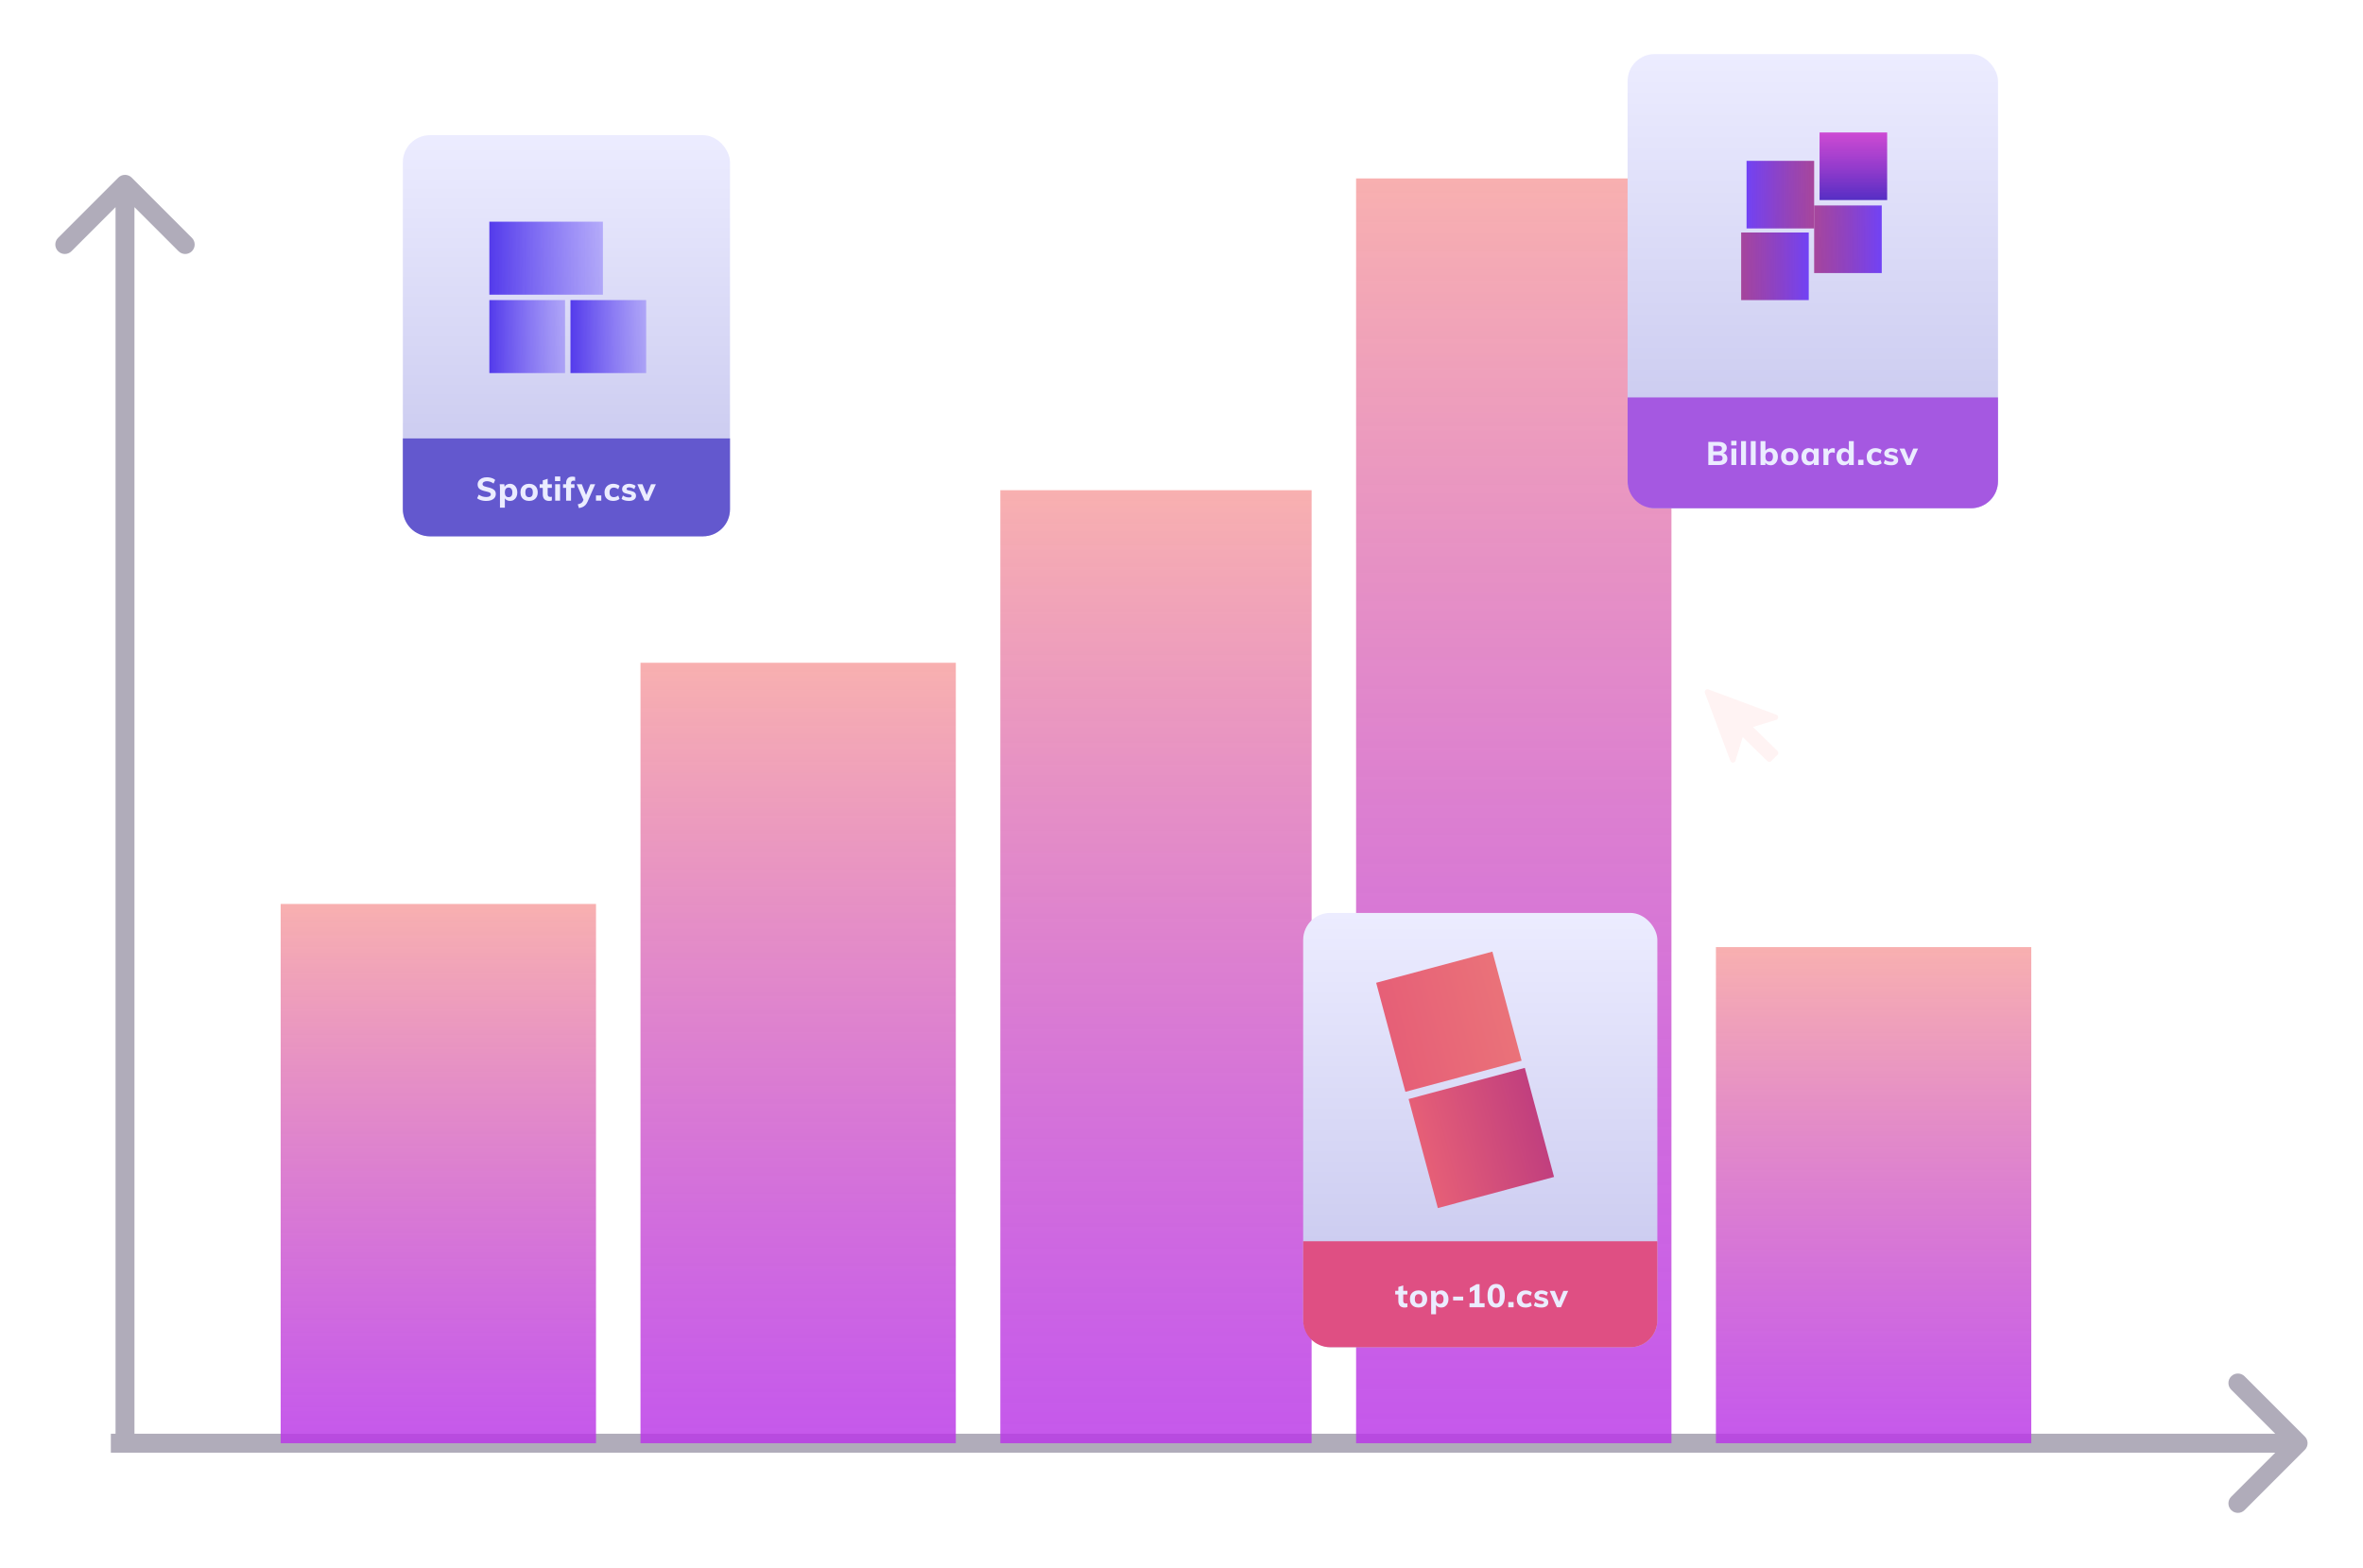 <svg  viewBox="0 0 874 580" fill="none" xmlns="http://www.w3.org/2000/svg">
<g filter="url(#filter0_d_251_5033)">
<path d="M54.709 55.701C53.342 54.334 51.126 54.334 49.76 55.701L27.486 77.975C26.119 79.342 26.119 81.558 27.486 82.924C28.852 84.291 31.069 84.291 32.435 82.924L52.234 63.126L72.033 82.924C73.4 84.291 75.616 84.291 76.983 82.924C78.35 81.558 78.35 79.342 76.983 77.975L54.709 55.701ZM48.734 58.176V526H55.734V58.176H48.734Z" fill="#B0ACBA"/>
<path d="M858.475 526.299C859.842 524.932 859.842 522.716 858.475 521.349L836.201 499.075C834.834 497.709 832.618 497.709 831.251 499.075C829.884 500.442 829.884 502.658 831.251 504.025L851.05 523.824L831.251 543.623C829.884 544.99 829.884 547.206 831.251 548.573C832.618 549.94 834.834 549.94 836.201 548.573L858.475 526.299ZM856 520.324H47V527.324H856V520.324Z" fill="#B0ACBA"/>
<rect x="109.806" y="324.364" width="116.64" height="199.46" fill="url(#paint0_linear_251_5033)"/>
<rect x="242.895" y="235.151" width="116.64" height="288.673" fill="url(#paint1_linear_251_5033)"/>
<rect x="375.983" y="171.324" width="115.144" height="352.5" fill="url(#paint2_linear_251_5033)"/>
<rect x="507.576" y="56" width="116.64" height="467.824" fill="url(#paint3_linear_251_5033)"/>
<rect x="640.666" y="340.321" width="116.64" height="183.503" fill="url(#paint4_linear_251_5033)"/>
<rect x="608" y="10" width="137" height="168" rx="10" fill="url(#paint5_linear_251_5033)"/>
<path d="M608 137H745V168C745 173.523 740.523 178 735 178H618C612.477 178 608 173.523 608 168V137Z" fill="#A558E1"/>
<path d="M637.852 162V153.456H641.788C642.668 153.456 643.368 153.656 643.888 154.056C644.408 154.448 644.668 154.988 644.668 155.676C644.668 156.148 644.536 156.56 644.272 156.912C644.008 157.256 643.64 157.496 643.168 157.632V157.536C643.72 157.664 644.144 157.912 644.44 158.28C644.744 158.648 644.896 159.108 644.896 159.66C644.896 160.38 644.628 160.952 644.092 161.376C643.564 161.792 642.836 162 641.908 162H637.852ZM639.688 160.56H641.692C642.196 160.56 642.56 160.476 642.784 160.308C643.016 160.14 643.132 159.864 643.132 159.48C643.132 159.104 643.016 158.828 642.784 158.652C642.56 158.468 642.196 158.376 641.692 158.376H639.688V160.56ZM639.688 156.936H641.476C641.964 156.936 642.32 156.852 642.544 156.684C642.776 156.516 642.892 156.26 642.892 155.916C642.892 155.564 642.776 155.308 642.544 155.148C642.312 154.98 641.956 154.896 641.476 154.896H639.688V156.936Z" fill="#EBECFF"/>
<path d="M646.387 162V155.916H648.199V162H646.387ZM646.315 153.06H648.271V154.764H646.315V153.06Z" fill="#EBECFF"/>
<path d="M649.98 162V153.168H651.792V162H649.98Z" fill="#EBECFF"/>
<path d="M653.573 162V153.168H655.385V162H653.573Z" fill="#EBECFF"/>
<path d="M657.166 162V153.168H658.978V157.308L658.834 157.092C658.962 156.692 659.21 156.372 659.578 156.132C659.954 155.884 660.39 155.76 660.886 155.76C661.414 155.76 661.878 155.892 662.278 156.156C662.686 156.412 663.006 156.776 663.238 157.248C663.47 157.72 663.586 158.272 663.586 158.904C663.586 159.544 663.47 160.104 663.238 160.584C663.006 161.056 662.686 161.428 662.278 161.7C661.878 161.964 661.414 162.096 660.886 162.096C660.39 162.096 659.954 161.98 659.578 161.748C659.21 161.516 658.962 161.192 658.834 160.776L658.966 160.512V162H657.166ZM660.37 160.716C660.81 160.716 661.15 160.56 661.39 160.248C661.638 159.936 661.762 159.488 661.762 158.904C661.762 158.344 661.642 157.912 661.402 157.608C661.162 157.304 660.818 157.152 660.37 157.152C659.914 157.152 659.566 157.308 659.326 157.62C659.086 157.932 658.966 158.368 658.966 158.928C658.966 159.512 659.086 159.956 659.326 160.26C659.566 160.564 659.914 160.716 660.37 160.716Z" fill="#EBECFF"/>
<path d="M667.952 162.096C667.296 162.096 666.728 161.968 666.248 161.712C665.768 161.456 665.396 161.092 665.132 160.62C664.876 160.14 664.748 159.576 664.748 158.928C664.748 158.28 664.876 157.72 665.132 157.248C665.396 156.776 665.768 156.412 666.248 156.156C666.728 155.892 667.296 155.76 667.952 155.76C668.592 155.76 669.152 155.892 669.632 156.156C670.112 156.412 670.48 156.776 670.736 157.248C671 157.72 671.132 158.28 671.132 158.928C671.132 159.576 671 160.14 670.736 160.62C670.48 161.092 670.112 161.456 669.632 161.712C669.152 161.968 668.592 162.096 667.952 162.096ZM667.952 160.716C668.392 160.716 668.732 160.572 668.972 160.284C669.212 159.988 669.332 159.536 669.332 158.928C669.332 158.328 669.212 157.884 668.972 157.596C668.732 157.3 668.392 157.152 667.952 157.152C667.504 157.152 667.156 157.3 666.908 157.596C666.668 157.884 666.548 158.328 666.548 158.928C666.548 159.536 666.668 159.988 666.908 160.284C667.148 160.572 667.496 160.716 667.952 160.716Z" fill="#EBECFF"/>
<path d="M674.978 162.096C674.45 162.096 673.982 161.968 673.574 161.712C673.166 161.456 672.85 161.092 672.626 160.62C672.402 160.148 672.29 159.596 672.29 158.964C672.29 158.332 672.402 157.776 672.626 157.296C672.858 156.808 673.174 156.432 673.574 156.168C673.982 155.896 674.45 155.76 674.978 155.76C675.466 155.76 675.898 155.88 676.274 156.12C676.65 156.36 676.906 156.684 677.042 157.092L676.898 157.188V155.916H678.686V162H676.898V160.752L677.042 160.776C676.906 161.192 676.65 161.516 676.274 161.748C675.898 161.98 675.466 162.096 674.978 162.096ZM675.506 160.716C675.946 160.716 676.286 160.564 676.526 160.26C676.774 159.956 676.898 159.516 676.898 158.94C676.898 158.364 676.774 157.924 676.526 157.62C676.286 157.308 675.946 157.152 675.506 157.152C675.066 157.152 674.718 157.312 674.462 157.632C674.214 157.952 674.09 158.396 674.09 158.964C674.09 159.532 674.21 159.968 674.45 160.272C674.698 160.568 675.05 160.716 675.506 160.716Z" fill="#EBECFF"/>
<path d="M680.449 162V157.656C680.449 157.368 680.441 157.08 680.425 156.792C680.417 156.496 680.393 156.204 680.353 155.916H682.057L682.249 157.524L682.057 157.428C682.153 156.884 682.381 156.472 682.741 156.192C683.109 155.912 683.525 155.772 683.989 155.772C684.125 155.772 684.245 155.784 684.349 155.808C684.461 155.832 684.557 155.86 684.637 155.892L684.625 157.548C684.329 157.412 684.033 157.344 683.737 157.344C683.409 157.344 683.137 157.404 682.921 157.524C682.713 157.644 682.549 157.816 682.429 158.04C682.317 158.256 682.261 158.516 682.261 158.82V162H680.449Z" fill="#EBECFF"/>
<path d="M691.649 162H689.861V160.512L690.005 160.776C689.869 161.192 689.613 161.516 689.237 161.748C688.861 161.98 688.429 162.096 687.941 162.096C687.413 162.096 686.945 161.964 686.537 161.7C686.137 161.428 685.821 161.056 685.589 160.584C685.365 160.104 685.253 159.544 685.253 158.904C685.253 158.272 685.365 157.72 685.589 157.248C685.813 156.776 686.129 156.412 686.537 156.156C686.945 155.892 687.413 155.76 687.941 155.76C688.429 155.76 688.861 155.884 689.237 156.132C689.613 156.372 689.869 156.692 690.005 157.092L689.837 157.308V153.168H691.649V162ZM688.469 160.716C688.909 160.716 689.249 160.564 689.489 160.26C689.737 159.956 689.861 159.512 689.861 158.928C689.861 158.368 689.737 157.932 689.489 157.62C689.249 157.308 688.909 157.152 688.469 157.152C688.013 157.152 687.661 157.304 687.413 157.608C687.173 157.912 687.053 158.344 687.053 158.904C687.053 159.488 687.177 159.936 687.425 160.248C687.681 160.56 688.029 160.716 688.469 160.716Z" fill="#EBECFF"/>
<path d="M693.268 160.068H695.236V162H693.268V160.068Z" fill="#EBECFF"/>
<path d="M699.615 162.096C698.959 162.096 698.391 161.968 697.911 161.712C697.431 161.456 697.063 161.096 696.807 160.632C696.559 160.16 696.435 159.604 696.435 158.964C696.435 158.324 696.571 157.764 696.843 157.284C697.115 156.804 697.495 156.432 697.983 156.168C698.471 155.896 699.043 155.76 699.699 155.76C700.131 155.76 700.555 155.828 700.971 155.964C701.387 156.1 701.723 156.284 701.979 156.516L701.499 157.776C701.259 157.584 700.995 157.436 700.707 157.332C700.419 157.22 700.139 157.164 699.867 157.164C699.379 157.164 698.995 157.312 698.715 157.608C698.435 157.904 698.295 158.344 698.295 158.928C698.295 159.52 698.431 159.964 698.703 160.26C698.983 160.556 699.371 160.704 699.867 160.704C700.139 160.704 700.419 160.652 700.707 160.548C700.995 160.444 701.259 160.292 701.499 160.092L701.979 161.352C701.715 161.584 701.371 161.768 700.947 161.904C700.523 162.032 700.079 162.096 699.615 162.096Z" fill="#EBECFF"/>
<path d="M705.481 162.096C704.321 162.096 703.405 161.848 702.733 161.352L703.225 160.092C703.545 160.324 703.901 160.504 704.293 160.632C704.693 160.752 705.093 160.812 705.493 160.812C705.805 160.812 706.045 160.764 706.213 160.668C706.381 160.564 706.465 160.424 706.465 160.248C706.465 160.096 706.405 159.98 706.285 159.9C706.165 159.812 705.953 159.732 705.649 159.66L704.653 159.42C704.061 159.3 703.625 159.1 703.345 158.82C703.073 158.54 702.937 158.168 702.937 157.704C702.937 157.328 703.045 156.996 703.261 156.708C703.485 156.412 703.793 156.18 704.185 156.012C704.577 155.844 705.033 155.76 705.553 155.76C705.993 155.76 706.417 155.828 706.825 155.964C707.233 156.092 707.605 156.276 707.941 156.516L707.437 157.728C707.125 157.512 706.805 157.348 706.477 157.236C706.157 157.124 705.845 157.068 705.541 157.068C705.245 157.068 705.013 157.12 704.845 157.224C704.677 157.328 704.593 157.472 704.593 157.656C704.593 157.792 704.641 157.9 704.737 157.98C704.841 158.06 705.021 158.132 705.277 158.196L706.297 158.424C706.921 158.568 707.373 158.784 707.653 159.072C707.933 159.36 708.073 159.744 708.073 160.224C708.073 160.8 707.841 161.256 707.377 161.592C706.921 161.928 706.289 162.096 705.481 162.096Z" fill="#EBECFF"/>
<path d="M711.229 162L708.577 155.928H710.461L712.213 160.332H711.853L713.641 155.928H715.429L712.753 162H711.229Z" fill="#EBECFF"/>
<rect x="652" y="74.5" width="25" height="25" transform="rotate(-90 652 74.5)" fill="url(#paint6_linear_251_5033)"/>
<rect x="675" y="76" width="25" height="25" transform="rotate(90 675 76)" fill="url(#paint7_linear_251_5033)"/>
<rect x="704" y="64" width="25" height="25" transform="rotate(-180 704 64)" fill="url(#paint8_linear_251_5033)"/>
<rect x="702" y="66" width="25" height="25" transform="rotate(90 702 66)" fill="url(#paint9_linear_251_5033)"/>
<rect x="155" y="40" width="121" height="148.38" rx="10" fill="url(#paint10_linear_251_5033)"/>
<path d="M155 152.168H276V178.38C276 183.902 271.523 188.38 266 188.38H165C159.477 188.38 155 183.902 155 178.38V152.168Z" fill="#6358CE"/>
<path d="M185.84 175.297C185.408 175.297 184.984 175.261 184.568 175.189C184.16 175.109 183.776 174.997 183.416 174.853C183.056 174.701 182.744 174.521 182.48 174.313L183.092 172.969C183.516 173.265 183.956 173.485 184.412 173.629C184.868 173.773 185.348 173.845 185.852 173.845C186.396 173.845 186.812 173.757 187.1 173.581C187.396 173.405 187.544 173.161 187.544 172.849C187.544 172.665 187.484 172.509 187.364 172.381C187.244 172.253 187.052 172.141 186.788 172.045C186.524 171.949 186.172 171.853 185.732 171.757C185.18 171.645 184.708 171.513 184.316 171.361C183.924 171.209 183.604 171.033 183.356 170.833C183.116 170.633 182.94 170.401 182.828 170.137C182.716 169.865 182.66 169.553 182.66 169.201C182.66 168.697 182.8 168.245 183.08 167.845C183.368 167.437 183.764 167.117 184.268 166.885C184.78 166.653 185.376 166.537 186.056 166.537C186.464 166.537 186.86 166.577 187.244 166.657C187.636 166.737 187.996 166.849 188.324 166.993C188.652 167.137 188.928 167.313 189.152 167.521L188.552 168.865C188.168 168.569 187.768 168.349 187.352 168.205C186.936 168.061 186.512 167.989 186.08 167.989C185.592 167.989 185.204 168.089 184.916 168.289C184.628 168.481 184.484 168.745 184.484 169.081C184.484 169.265 184.54 169.421 184.652 169.549C184.764 169.677 184.948 169.793 185.204 169.897C185.468 169.993 185.828 170.093 186.284 170.197C186.82 170.309 187.284 170.441 187.676 170.593C188.068 170.745 188.388 170.921 188.636 171.121C188.892 171.313 189.08 171.541 189.2 171.805C189.32 172.061 189.38 172.357 189.38 172.693C189.38 173.229 189.24 173.693 188.96 174.085C188.68 174.469 188.276 174.769 187.748 174.985C187.22 175.193 186.584 175.297 185.84 175.297Z" fill="#EBECFF"/>
<path d="M190.919 177.781V170.845C190.919 170.557 190.911 170.269 190.895 169.981C190.887 169.685 190.863 169.393 190.823 169.105H192.527L192.659 170.281H192.587C192.715 169.873 192.963 169.549 193.331 169.309C193.707 169.069 194.143 168.949 194.639 168.949C195.167 168.949 195.631 169.085 196.031 169.357C196.439 169.621 196.759 169.997 196.991 170.485C197.223 170.965 197.339 171.521 197.339 172.153C197.339 172.785 197.223 173.337 196.991 173.809C196.759 174.281 196.439 174.645 196.031 174.901C195.631 175.157 195.167 175.285 194.639 175.285C194.143 175.285 193.707 175.169 193.331 174.937C192.963 174.705 192.715 174.381 192.587 173.965L192.731 173.737V177.781H190.919ZM194.123 173.905C194.571 173.905 194.915 173.757 195.155 173.461C195.395 173.157 195.515 172.721 195.515 172.153C195.515 171.585 195.391 171.141 195.143 170.821C194.903 170.501 194.563 170.341 194.123 170.341C193.667 170.341 193.319 170.497 193.079 170.809C192.839 171.113 192.719 171.553 192.719 172.129C192.719 172.705 192.839 173.145 193.079 173.449C193.319 173.753 193.667 173.905 194.123 173.905Z" fill="#EBECFF"/>
<path d="M201.705 175.285C201.049 175.285 200.481 175.157 200.001 174.901C199.521 174.645 199.149 174.281 198.885 173.809C198.629 173.329 198.501 172.765 198.501 172.117C198.501 171.469 198.629 170.909 198.885 170.437C199.149 169.965 199.521 169.601 200.001 169.345C200.481 169.081 201.049 168.949 201.705 168.949C202.345 168.949 202.905 169.081 203.385 169.345C203.865 169.601 204.233 169.965 204.489 170.437C204.753 170.909 204.885 171.469 204.885 172.117C204.885 172.765 204.753 173.329 204.489 173.809C204.233 174.281 203.865 174.645 203.385 174.901C202.905 175.157 202.345 175.285 201.705 175.285ZM201.705 173.905C202.145 173.905 202.485 173.761 202.725 173.473C202.965 173.177 203.085 172.725 203.085 172.117C203.085 171.517 202.965 171.073 202.725 170.785C202.485 170.489 202.145 170.341 201.705 170.341C201.257 170.341 200.909 170.489 200.661 170.785C200.421 171.073 200.301 171.517 200.301 172.117C200.301 172.725 200.421 173.177 200.661 173.473C200.901 173.761 201.249 173.905 201.705 173.905Z" fill="#EBECFF"/>
<path d="M205.601 170.461V169.105H210.113V170.461H205.601ZM210.113 173.725V175.117C209.945 175.181 209.777 175.225 209.609 175.249C209.441 175.273 209.261 175.285 209.069 175.285C208.317 175.285 207.741 175.073 207.341 174.649C206.949 174.217 206.753 173.621 206.753 172.861V167.677L208.565 167.089V172.825C208.565 173.065 208.609 173.257 208.697 173.401C208.785 173.545 208.901 173.649 209.045 173.713C209.189 173.769 209.345 173.797 209.513 173.797C209.609 173.797 209.701 173.793 209.789 173.785C209.885 173.769 209.993 173.749 210.113 173.725Z" fill="#EBECFF"/>
<path d="M211.343 175.189V169.105H213.155V175.189H211.343ZM211.271 166.249H213.227V167.953H211.271V166.249Z" fill="#EBECFF"/>
<path d="M214.252 170.461V169.105H218.476V170.461H214.252ZM218.716 167.869C218.484 167.813 218.288 167.785 218.128 167.785C217.96 167.785 217.804 167.817 217.66 167.881C217.516 167.945 217.404 168.049 217.324 168.193C217.244 168.337 217.204 168.529 217.204 168.769V175.189H215.392V168.721C215.392 167.961 215.584 167.369 215.968 166.945C216.36 166.513 216.932 166.297 217.684 166.297C217.868 166.297 218.044 166.309 218.212 166.333C218.388 166.357 218.556 166.397 218.716 166.453V167.869Z" fill="#EBECFF"/>
<path d="M220.121 177.925L219.701 176.533C220.077 176.461 220.385 176.369 220.625 176.257C220.873 176.153 221.077 176.021 221.237 175.861C221.397 175.701 221.529 175.505 221.633 175.273L222.101 174.229L222.581 173.521L224.369 169.105H226.157L223.361 175.501C223.113 176.061 222.829 176.505 222.509 176.833C222.189 177.161 221.829 177.409 221.429 177.577C221.029 177.745 220.593 177.861 220.121 177.925ZM222.149 175.645L219.305 169.105H221.189L222.941 173.521L222.149 175.645Z" fill="#EBECFF"/>
<path d="M226.431 173.257H228.399V175.189H226.431V173.257Z" fill="#EBECFF"/>
<path d="M232.778 175.285C232.122 175.285 231.554 175.157 231.074 174.901C230.594 174.645 230.226 174.285 229.97 173.821C229.722 173.349 229.598 172.793 229.598 172.153C229.598 171.513 229.734 170.953 230.006 170.473C230.278 169.993 230.658 169.621 231.146 169.357C231.634 169.085 232.206 168.949 232.862 168.949C233.294 168.949 233.718 169.017 234.134 169.153C234.55 169.289 234.886 169.473 235.142 169.705L234.662 170.965C234.422 170.773 234.158 170.625 233.87 170.521C233.582 170.409 233.302 170.353 233.03 170.353C232.542 170.353 232.158 170.501 231.878 170.797C231.598 171.093 231.458 171.533 231.458 172.117C231.458 172.709 231.594 173.153 231.866 173.449C232.146 173.745 232.534 173.893 233.03 173.893C233.302 173.893 233.582 173.841 233.87 173.737C234.158 173.633 234.422 173.481 234.662 173.281L235.142 174.541C234.878 174.773 234.534 174.957 234.11 175.093C233.686 175.221 233.242 175.285 232.778 175.285Z" fill="#EBECFF"/>
<path d="M238.644 175.285C237.484 175.285 236.568 175.037 235.896 174.541L236.388 173.281C236.708 173.513 237.064 173.693 237.456 173.821C237.856 173.941 238.256 174.001 238.656 174.001C238.968 174.001 239.208 173.953 239.376 173.857C239.544 173.753 239.628 173.613 239.628 173.437C239.628 173.285 239.568 173.169 239.448 173.089C239.328 173.001 239.116 172.921 238.812 172.849L237.816 172.609C237.224 172.489 236.788 172.289 236.508 172.009C236.236 171.729 236.1 171.357 236.1 170.893C236.1 170.517 236.208 170.185 236.424 169.897C236.648 169.601 236.956 169.369 237.348 169.201C237.74 169.033 238.196 168.949 238.716 168.949C239.156 168.949 239.58 169.017 239.988 169.153C240.396 169.281 240.768 169.465 241.104 169.705L240.6 170.917C240.288 170.701 239.968 170.537 239.64 170.425C239.32 170.313 239.008 170.257 238.704 170.257C238.408 170.257 238.176 170.309 238.008 170.413C237.84 170.517 237.756 170.661 237.756 170.845C237.756 170.981 237.804 171.089 237.9 171.169C238.004 171.249 238.184 171.321 238.44 171.385L239.46 171.613C240.084 171.757 240.536 171.973 240.816 172.261C241.096 172.549 241.236 172.933 241.236 173.413C241.236 173.989 241.004 174.445 240.54 174.781C240.084 175.117 239.452 175.285 238.644 175.285Z" fill="#EBECFF"/>
<path d="M244.392 175.189L241.74 169.117H243.624L245.376 173.521H245.016L246.804 169.117H248.592L245.916 175.189H244.392Z" fill="#EBECFF"/>
<rect x="229" y="72" width="27" height="42" transform="rotate(90 229 72)" fill="url(#paint11_linear_251_5033)"/>
<rect x="215" y="101" width="27" height="28" transform="rotate(90 215 101)" fill="url(#paint12_linear_251_5033)"/>
<rect x="245" y="101" width="27" height="28" transform="rotate(90 245 101)" fill="url(#paint13_linear_251_5033)"/>
<g filter="url(#filter1_d_251_5033)">
<rect x="494" y="317.679" width="131" height="160.642" rx="10" fill="url(#paint14_linear_251_5033)"/>
<path d="M494 439.116H625V468.321C625 473.843 620.523 478.321 615 478.321H504C498.477 478.321 494 473.843 494 468.321V439.116Z" fill="#DF4F83"/>
<path d="M528.048 458.819V457.463H532.56V458.819H528.048ZM532.56 462.083V463.475C532.392 463.539 532.224 463.583 532.056 463.607C531.888 463.631 531.708 463.643 531.516 463.643C530.764 463.643 530.188 463.431 529.788 463.007C529.396 462.575 529.2 461.979 529.2 461.219V456.035L531.012 455.447V461.183C531.012 461.423 531.056 461.615 531.144 461.759C531.232 461.903 531.348 462.007 531.492 462.071C531.636 462.127 531.792 462.155 531.96 462.155C532.056 462.155 532.148 462.151 532.236 462.143C532.332 462.127 532.44 462.107 532.56 462.083Z" fill="#EBECFF"/>
<path d="M536.694 463.643C536.038 463.643 535.47 463.515 534.99 463.259C534.51 463.003 534.138 462.639 533.874 462.167C533.618 461.687 533.49 461.123 533.49 460.475C533.49 459.827 533.618 459.267 533.874 458.795C534.138 458.323 534.51 457.959 534.99 457.703C535.47 457.439 536.038 457.307 536.694 457.307C537.334 457.307 537.894 457.439 538.374 457.703C538.854 457.959 539.222 458.323 539.478 458.795C539.742 459.267 539.874 459.827 539.874 460.475C539.874 461.123 539.742 461.687 539.478 462.167C539.222 462.639 538.854 463.003 538.374 463.259C537.894 463.515 537.334 463.643 536.694 463.643ZM536.694 462.263C537.134 462.263 537.474 462.119 537.714 461.831C537.954 461.535 538.074 461.083 538.074 460.475C538.074 459.875 537.954 459.431 537.714 459.143C537.474 458.847 537.134 458.699 536.694 458.699C536.246 458.699 535.898 458.847 535.65 459.143C535.41 459.431 535.29 459.875 535.29 460.475C535.29 461.083 535.41 461.535 535.65 461.831C535.89 462.119 536.238 462.263 536.694 462.263Z" fill="#EBECFF"/>
<path d="M541.332 466.139V459.203C541.332 458.915 541.324 458.627 541.308 458.339C541.3 458.043 541.276 457.751 541.236 457.463H542.94L543.072 458.639H543C543.128 458.231 543.376 457.907 543.744 457.667C544.12 457.427 544.556 457.307 545.052 457.307C545.58 457.307 546.044 457.443 546.444 457.715C546.852 457.979 547.172 458.355 547.404 458.843C547.636 459.323 547.752 459.879 547.752 460.511C547.752 461.143 547.636 461.695 547.404 462.167C547.172 462.639 546.852 463.003 546.444 463.259C546.044 463.515 545.58 463.643 545.052 463.643C544.556 463.643 544.12 463.527 543.744 463.295C543.376 463.063 543.128 462.739 543 462.323L543.144 462.095V466.139H541.332ZM544.536 462.263C544.984 462.263 545.328 462.115 545.568 461.819C545.808 461.515 545.928 461.079 545.928 460.511C545.928 459.943 545.804 459.499 545.556 459.179C545.316 458.859 544.976 458.699 544.536 458.699C544.08 458.699 543.732 458.855 543.492 459.167C543.252 459.471 543.132 459.911 543.132 460.487C543.132 461.063 543.252 461.503 543.492 461.807C543.732 462.111 544.08 462.263 544.536 462.263Z" fill="#EBECFF"/>
<path d="M549.462 461.015V459.599H553.194V461.015H549.462Z" fill="#EBECFF"/>
<path d="M557.374 462.683V456.479L558.262 456.563L555.646 458.111V456.467L558.154 455.003H559.246V462.683H557.374ZM555.526 463.547V462.047H561.106V463.547H555.526Z" fill="#EBECFF"/>
<path d="M565.385 463.655C564.353 463.655 563.561 463.283 563.009 462.539C562.465 461.787 562.193 460.695 562.193 459.263C562.193 457.855 562.465 456.779 563.009 456.035C563.561 455.291 564.353 454.919 565.385 454.919C566.417 454.919 567.205 455.291 567.749 456.035C568.301 456.779 568.577 457.855 568.577 459.263C568.577 460.687 568.301 461.775 567.749 462.527C567.205 463.279 566.417 463.655 565.385 463.655ZM565.385 462.215C565.857 462.215 566.201 461.983 566.417 461.519C566.633 461.055 566.741 460.303 566.741 459.263C566.741 458.247 566.633 457.507 566.417 457.043C566.201 456.579 565.857 456.347 565.385 456.347C564.913 456.347 564.569 456.579 564.353 457.043C564.137 457.507 564.029 458.247 564.029 459.263C564.029 460.303 564.137 461.055 564.353 461.519C564.569 461.983 564.913 462.215 565.385 462.215Z" fill="#EBECFF"/>
<path d="M569.868 461.615H571.836V463.547H569.868V461.615Z" fill="#EBECFF"/>
<path d="M576.216 463.643C575.56 463.643 574.992 463.515 574.512 463.259C574.032 463.003 573.664 462.643 573.408 462.179C573.16 461.707 573.036 461.151 573.036 460.511C573.036 459.871 573.172 459.311 573.444 458.831C573.716 458.351 574.096 457.979 574.584 457.715C575.072 457.443 575.644 457.307 576.3 457.307C576.732 457.307 577.156 457.375 577.572 457.511C577.988 457.647 578.324 457.831 578.58 458.063L578.1 459.323C577.86 459.131 577.596 458.983 577.308 458.879C577.02 458.767 576.74 458.711 576.468 458.711C575.98 458.711 575.596 458.859 575.316 459.155C575.036 459.451 574.896 459.891 574.896 460.475C574.896 461.067 575.032 461.511 575.304 461.807C575.584 462.103 575.972 462.251 576.468 462.251C576.74 462.251 577.02 462.199 577.308 462.095C577.596 461.991 577.86 461.839 578.1 461.639L578.58 462.899C578.316 463.131 577.972 463.315 577.548 463.451C577.124 463.579 576.68 463.643 576.216 463.643Z" fill="#EBECFF"/>
<path d="M582.081 463.643C580.921 463.643 580.005 463.395 579.333 462.899L579.825 461.639C580.145 461.871 580.501 462.051 580.893 462.179C581.293 462.299 581.693 462.359 582.093 462.359C582.405 462.359 582.645 462.311 582.813 462.215C582.981 462.111 583.065 461.971 583.065 461.795C583.065 461.643 583.005 461.527 582.885 461.447C582.765 461.359 582.553 461.279 582.249 461.207L581.253 460.967C580.661 460.847 580.225 460.647 579.945 460.367C579.673 460.087 579.537 459.715 579.537 459.251C579.537 458.875 579.645 458.543 579.861 458.255C580.085 457.959 580.393 457.727 580.785 457.559C581.177 457.391 581.633 457.307 582.153 457.307C582.593 457.307 583.017 457.375 583.425 457.511C583.833 457.639 584.205 457.823 584.541 458.063L584.037 459.275C583.725 459.059 583.405 458.895 583.077 458.783C582.757 458.671 582.445 458.615 582.141 458.615C581.845 458.615 581.613 458.667 581.445 458.771C581.277 458.875 581.193 459.019 581.193 459.203C581.193 459.339 581.241 459.447 581.337 459.527C581.441 459.607 581.621 459.679 581.877 459.743L582.897 459.971C583.521 460.115 583.973 460.331 584.253 460.619C584.533 460.907 584.673 461.291 584.673 461.771C584.673 462.347 584.441 462.803 583.977 463.139C583.521 463.475 582.889 463.643 582.081 463.643Z" fill="#EBECFF"/>
<path d="M587.83 463.547L585.178 457.475H587.062L588.814 461.879H588.454L590.242 457.475H592.03L589.354 463.547H587.83Z" fill="#EBECFF"/>
<rect x="575.985" y="375" width="41.755" height="44.502" transform="rotate(75 575.985 375)" fill="url(#paint15_linear_251_5033)"/>
<rect x="563.985" y="332" width="41.755" height="44.502" transform="rotate(75 563.985 332)" fill="url(#paint16_linear_251_5033)"/>
</g>
<path d="M663 254.36L637.88 245C637.701 244.933 637.506 244.919 637.319 244.959C637.132 244.999 636.961 245.092 636.825 245.227C636.689 245.361 636.595 245.532 636.553 245.719C636.512 245.906 636.524 246.1 636.59 246.28L646 271.44C646.073 271.635 646.205 271.802 646.378 271.918C646.55 272.035 646.755 272.094 646.963 272.089C647.171 272.083 647.372 272.013 647.538 271.888C647.705 271.763 647.828 271.589 647.89 271.39L650.58 262.64L659.7 271.54C659.888 271.726 660.141 271.831 660.405 271.831C660.669 271.831 660.923 271.726 661.11 271.54L663.46 269.19C663.646 269.003 663.751 268.749 663.751 268.485C663.751 268.221 663.646 267.967 663.46 267.78L654.37 258.92L663 256.25C663.197 256.182 663.367 256.055 663.488 255.885C663.608 255.716 663.673 255.513 663.673 255.305C663.673 255.097 663.608 254.894 663.488 254.725C663.367 254.556 663.197 254.428 663 254.36Z" fill="#FFF3F3"/>
</g>
<defs>
<filter id="filter0_d_251_5033" x="0.461" y="0" width="873.039" height="579.598" filterUnits="userSpaceOnUse" color-interpolation-filters="sRGB">
<feFlood flood-opacity="0" result="BackgroundImageFix"/>
<feColorMatrix in="SourceAlpha" type="matrix" values="0 0 0 0 0 0 0 0 0 0 0 0 0 0 0 0 0 0 127 0" result="hardAlpha"/>
<feOffset dx="-6" dy="10"/>
<feGaussianBlur stdDeviation="10"/>
<feComposite in2="hardAlpha" operator="out"/>
<feColorMatrix type="matrix" values="0 0 0 0 0.011 0 0 0 0 0.014 0 0 0 0 0.046 0 0 0 0.46 0"/>
<feBlend mode="normal" in2="BackgroundImageFix" result="effect1_dropShadow_251_5033"/>
<feBlend mode="normal" in="SourceGraphic" in2="effect1_dropShadow_251_5033" result="shape"/>
</filter>
<filter id="filter1_d_251_5033" x="468" y="307.679" width="171" height="200.643" filterUnits="userSpaceOnUse" color-interpolation-filters="sRGB">
<feFlood flood-opacity="0" result="BackgroundImageFix"/>
<feColorMatrix in="SourceAlpha" type="matrix" values="0 0 0 0 0 0 0 0 0 0 0 0 0 0 0 0 0 0 127 0" result="hardAlpha"/>
<feOffset dx="-6" dy="10"/>
<feGaussianBlur stdDeviation="10"/>
<feComposite in2="hardAlpha" operator="out"/>
<feColorMatrix type="matrix" values="0 0 0 0 0.011 0 0 0 0 0.014 0 0 0 0 0.046 0 0 0 0.46 0"/>
<feBlend mode="normal" in2="BackgroundImageFix" result="effect1_dropShadow_251_5033"/>
<feBlend mode="normal" in="SourceGraphic" in2="effect1_dropShadow_251_5033" result="shape"/>
</filter>
<linearGradient id="paint0_linear_251_5033" x1="168.125" y1="324.364" x2="168.125" y2="523.824" gradientUnits="userSpaceOnUse">
<stop stop-color="#F8B0B0"/>
<stop offset="1" stop-color="#B936E8" stop-opacity="0.83"/>
</linearGradient>
<linearGradient id="paint1_linear_251_5033" x1="301.214" y1="235.151" x2="301.214" y2="523.824" gradientUnits="userSpaceOnUse">
<stop stop-color="#F8B0B0"/>
<stop offset="1" stop-color="#B936E8" stop-opacity="0.83"/>
</linearGradient>
<linearGradient id="paint2_linear_251_5033" x1="433.555" y1="171.324" x2="433.555" y2="523.824" gradientUnits="userSpaceOnUse">
<stop stop-color="#F8B0B0"/>
<stop offset="1" stop-color="#B936E8" stop-opacity="0.83"/>
</linearGradient>
<linearGradient id="paint3_linear_251_5033" x1="565.896" y1="56" x2="565.896" y2="523.824" gradientUnits="userSpaceOnUse">
<stop stop-color="#F8B0B0"/>
<stop offset="1" stop-color="#B936E8" stop-opacity="0.83"/>
</linearGradient>
<linearGradient id="paint4_linear_251_5033" x1="698.986" y1="340.321" x2="698.986" y2="523.824" gradientUnits="userSpaceOnUse">
<stop stop-color="#F8B0B0"/>
<stop offset="1" stop-color="#B936E8" stop-opacity="0.83"/>
</linearGradient>
<linearGradient id="paint5_linear_251_5033" x1="676.5" y1="10" x2="676.5" y2="178" gradientUnits="userSpaceOnUse">
<stop stop-color="#ECECFF"/>
<stop offset="1" stop-color="#C3C3EC"/>
</linearGradient>
<linearGradient id="paint6_linear_251_5033" x1="664.5" y1="74.5" x2="664.5" y2="99.5" gradientUnits="userSpaceOnUse">
<stop stop-color="#7142F5"/>
<stop offset="1" stop-color="#9B2789" stop-opacity="0.83"/>
</linearGradient>
<linearGradient id="paint7_linear_251_5033" x1="687.5" y1="76" x2="687.5" y2="101" gradientUnits="userSpaceOnUse">
<stop stop-color="#7142F5"/>
<stop offset="1" stop-color="#9B2789" stop-opacity="0.83"/>
</linearGradient>
<linearGradient id="paint8_linear_251_5033" x1="716.5" y1="64" x2="716.5" y2="89" gradientUnits="userSpaceOnUse">
<stop stop-color="#552EC4"/>
<stop offset="1" stop-color="#C82BCB" stop-opacity="0.83"/>
</linearGradient>
<linearGradient id="paint9_linear_251_5033" x1="714.5" y1="66" x2="714.5" y2="91" gradientUnits="userSpaceOnUse">
<stop stop-color="#7142F5"/>
<stop offset="1" stop-color="#9B2789" stop-opacity="0.83"/>
</linearGradient>
<linearGradient id="paint10_linear_251_5033" x1="215.5" y1="40" x2="215.5" y2="188.38" gradientUnits="userSpaceOnUse">
<stop stop-color="#ECECFF"/>
<stop offset="1" stop-color="#C3C3EC"/>
</linearGradient>
<linearGradient id="paint11_linear_251_5033" x1="242.5" y1="72" x2="242.5" y2="114" gradientUnits="userSpaceOnUse">
<stop stop-color="#6E57F7" stop-opacity="0.4"/>
<stop offset="1" stop-color="#533AEB"/>
</linearGradient>
<linearGradient id="paint12_linear_251_5033" x1="228.5" y1="101" x2="228.5" y2="129" gradientUnits="userSpaceOnUse">
<stop stop-color="#6E57F7" stop-opacity="0.4"/>
<stop offset="1" stop-color="#533AEB"/>
</linearGradient>
<linearGradient id="paint13_linear_251_5033" x1="258.5" y1="101" x2="258.5" y2="129" gradientUnits="userSpaceOnUse">
<stop stop-color="#6E57F7" stop-opacity="0.4"/>
<stop offset="1" stop-color="#533AEB"/>
</linearGradient>
<linearGradient id="paint14_linear_251_5033" x1="559.5" y1="317.679" x2="559.5" y2="478.321" gradientUnits="userSpaceOnUse">
<stop stop-color="#ECECFF"/>
<stop offset="1" stop-color="#C3C3EC"/>
</linearGradient>
<linearGradient id="paint15_linear_251_5033" x1="596.863" y1="375" x2="596.863" y2="419.502" gradientUnits="userSpaceOnUse">
<stop stop-color="#C13F7E"/>
<stop offset="1" stop-color="#E65F77"/>
</linearGradient>
<linearGradient id="paint16_linear_251_5033" x1="584.863" y1="332" x2="584.863" y2="376.502" gradientUnits="userSpaceOnUse">
<stop stop-color="#EA7279"/>
<stop offset="1" stop-color="#E65F77"/>
</linearGradient>
</defs>
</svg>
